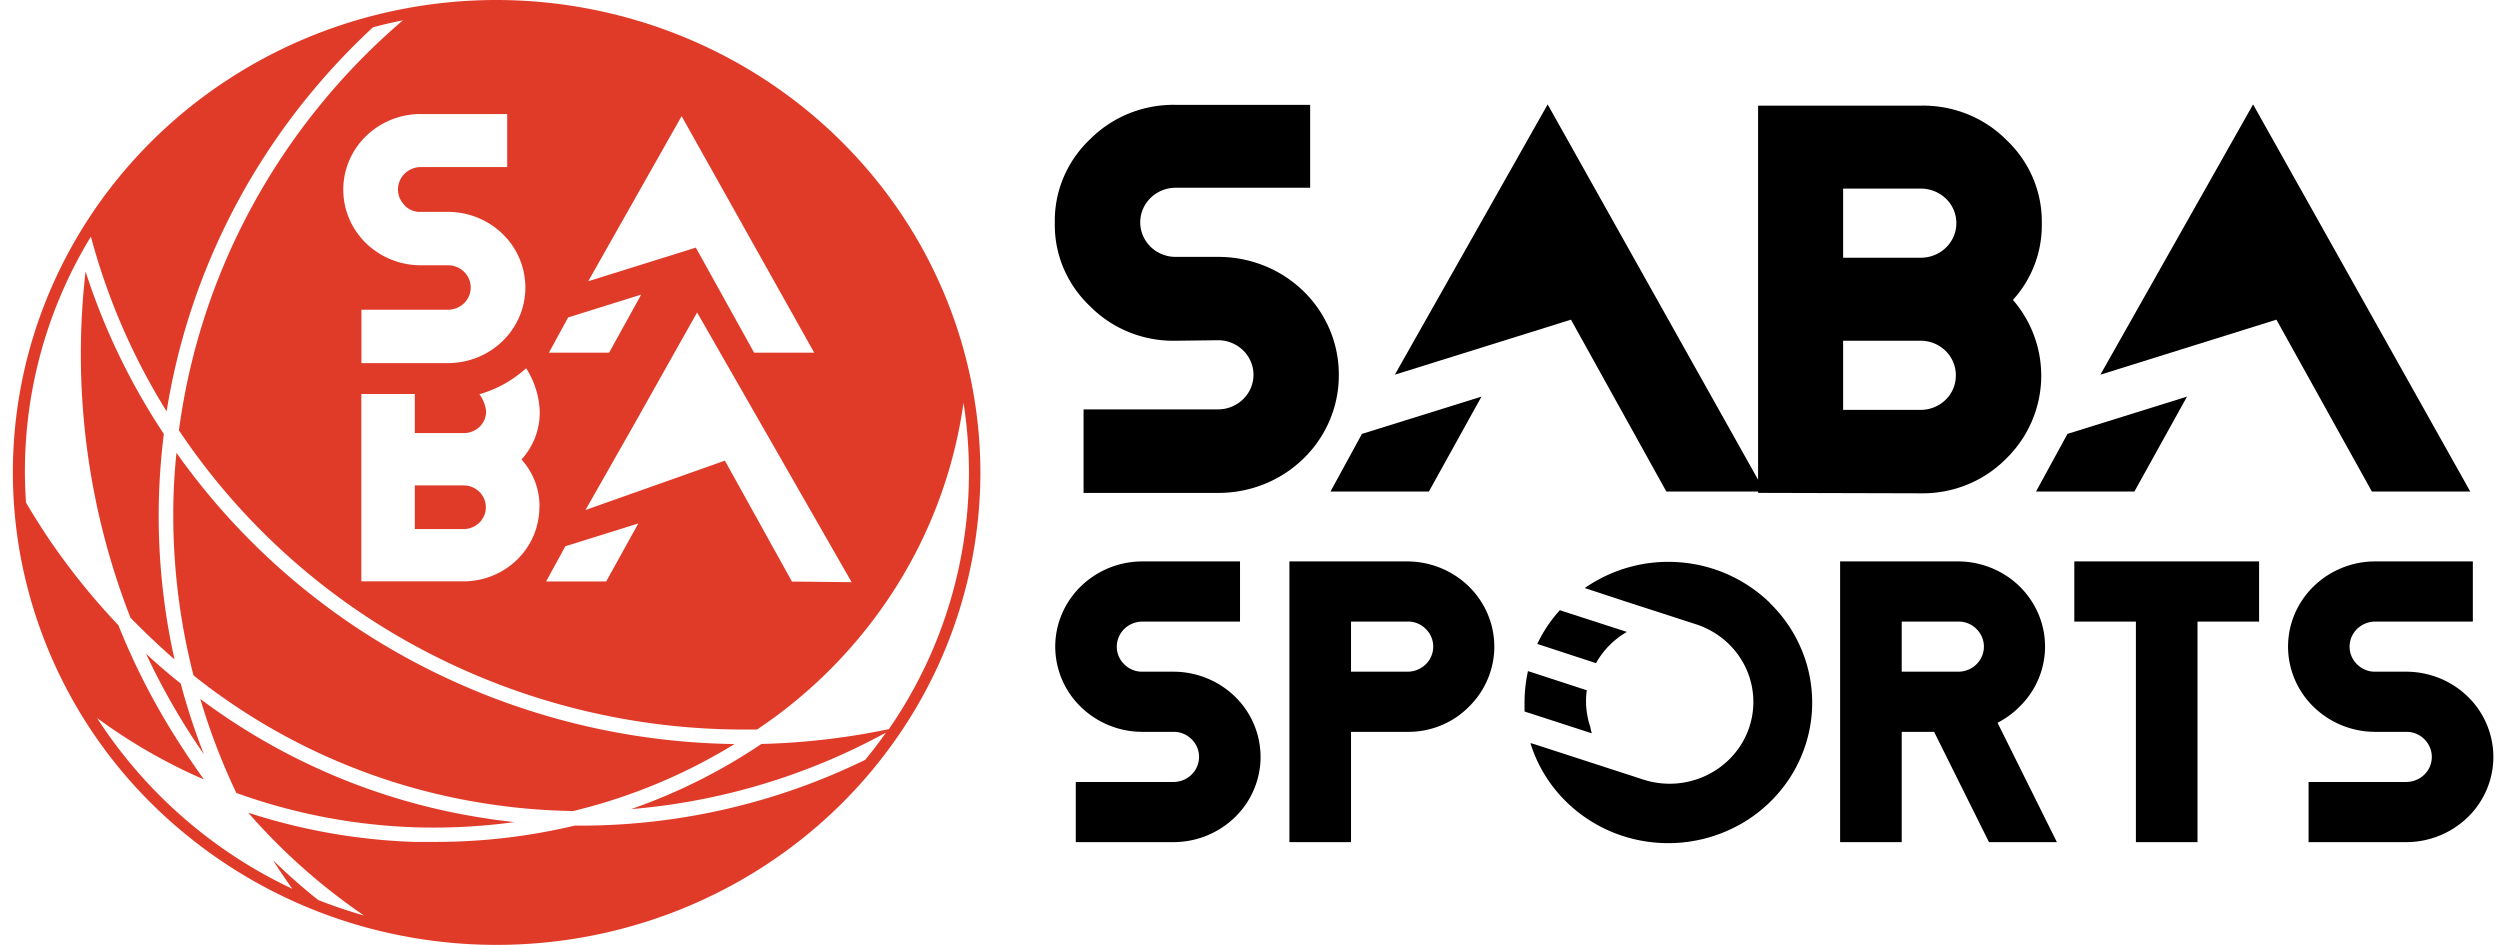 <svg width="127" height="48" fill="none" xmlns="http://www.w3.org/2000/svg">
    <g clip-path="url(#a)">
        <path d="M59.722 17.31a6.013 6.013 0 0 1-2.36-.433 5.898 5.898 0 0 1-1.985-1.317 5.749 5.749 0 0 1-1.35-1.94 5.633 5.633 0 0 1-.443-2.304 5.643 5.643 0 0 1 .445-2.304c.308-.73.767-1.39 1.348-1.94a5.914 5.914 0 0 1 1.987-1.313c.748-.3 1.55-.448 2.358-.433h6.834v4.212h-6.834a1.82 1.82 0 0 0-1.271.515c-.337.33-.527.776-.527 1.241 0 .466.19.913.527 1.242.337.33.795.514 1.271.514h2.173a6.24 6.24 0 0 1 2.352.458 6.12 6.12 0 0 1 1.99 1.305 5.957 5.957 0 0 1 1.323 1.954c.305.73.458 1.511.452 2.3 0 .785-.158 1.564-.466 2.29a5.962 5.962 0 0 1-1.33 1.94 6.125 6.125 0 0 1-1.99 1.294 6.24 6.24 0 0 1-2.347.449h-6.834v-4.244h6.834a1.82 1.82 0 0 0 1.271-.515c.338-.329.527-.775.527-1.241 0-.466-.19-.913-.527-1.242a1.82 1.82 0 0 0-1.271-.514l-2.157.026zM89.311 25.04V5.367h8.274a6.024 6.024 0 0 1 2.358.432c.748.3 1.424.747 1.987 1.314.581.55 1.04 1.21 1.348 1.94.309.73.46 1.514.445 2.304a5.622 5.622 0 0 1-1.467 3.878 5.88 5.88 0 0 1 1.434 4.104 5.906 5.906 0 0 1-1.787 3.97 5.888 5.888 0 0 1-1.986 1.317 6.013 6.013 0 0 1-2.36.434l-8.246-.022zm4.32-15.46v3.512h3.954a1.836 1.836 0 0 0 1.271-.514c.167-.163.3-.356.39-.57a1.72 1.72 0 0 0-.39-1.913 1.836 1.836 0 0 0-1.271-.514H93.63zm0 7.73v3.512h3.927a1.82 1.82 0 0 0 1.276-.51 1.704 1.704 0 0 0 .522-1.246 1.71 1.71 0 0 0-.134-.674 1.744 1.744 0 0 0-.39-.57 1.793 1.793 0 0 0-1.274-.512H93.63z" fill="#000"/>
        <path d="m70.858 19.034 7.763-13.73 11.027 19.667h-4.997l-4.846-8.732-8.947 2.795z" fill="#000"/>
        <path d="m67.589 24.97 1.597-2.928 6.073-1.894-2.672 4.822h-4.998zM106.7 19.034l7.757-13.73 11.033 19.667h-4.998l-4.85-8.732-8.942 2.795z" fill="#000"/>
        <path d="m103.43 24.97 1.597-2.928 6.073-1.894-2.673 4.822h-4.997zM58.04 37.178a4.487 4.487 0 0 1-3.135-1.268 4.278 4.278 0 0 1-1.299-3.06c0-1.149.468-2.25 1.299-3.062a4.487 4.487 0 0 1 3.134-1.268h4.954v3.056H58.04c-.258 0-.51.074-.726.213a1.28 1.28 0 0 0-.481.572 1.245 1.245 0 0 0 .284 1.39 1.273 1.273 0 0 0 .923.371h1.564c1.176 0 2.304.456 3.135 1.268a4.278 4.278 0 0 1 1.298 3.061c0 1.148-.467 2.25-1.298 3.061a4.487 4.487 0 0 1-3.135 1.268H54.65v-3.056h4.954c.259.001.512-.073.727-.213a1.28 1.28 0 0 0 .481-.572 1.247 1.247 0 0 0-.284-1.39 1.263 1.263 0 0 0-.924-.37H58.04zM68.632 37.178v5.602h-3.13V28.52h5.976c.877 0 1.734.254 2.463.73a4.353 4.353 0 0 1 1.633 1.943c.335.79.423 1.661.252 2.5a4.299 4.299 0 0 1-1.213 2.217c-.406.41-.894.733-1.433.951a4.36 4.36 0 0 1-1.702.317h-2.846zm0-5.602v2.546H71.5c.258.001.511-.073.726-.213a1.28 1.28 0 0 0 .482-.572 1.246 1.246 0 0 0-.284-1.39 1.245 1.245 0 0 0-.924-.371h-2.868zM96.607 37.178v5.602h-3.129V28.52h5.976a4.505 4.505 0 0 1 2.464.727 4.344 4.344 0 0 1 1.633 1.941c.336.791.424 1.662.252 2.501a4.288 4.288 0 0 1-1.215 2.216c-.325.326-.701.6-1.113.812l3.015 6.063h-3.45l-2.787-5.602h-1.646zm0-5.602v2.546h2.869c.258.001.51-.073.726-.213.215-.14.382-.34.481-.572.099-.233.125-.49.074-.737a1.26 1.26 0 0 0-.358-.653 1.267 1.267 0 0 0-.923-.371h-2.869zM111.633 31.576V42.78h-3.129V31.576h-3.129V28.52h9.387v3.056h-3.129zM120.666 37.178a4.485 4.485 0 0 1-3.134-1.268 4.276 4.276 0 0 1-1.299-3.06c0-1.149.467-2.25 1.299-3.062a4.485 4.485 0 0 1 3.134-1.268h4.954v3.056h-4.954c-.258 0-.511.074-.726.213-.215.14-.383.34-.481.572a1.25 1.25 0 0 0 .284 1.39 1.274 1.274 0 0 0 .923.371h1.564c1.176 0 2.304.456 3.135 1.268a4.279 4.279 0 0 1 1.298 3.061c0 1.148-.467 2.25-1.298 3.061a4.488 4.488 0 0 1-3.135 1.268h-4.954v-3.056h4.954c.259.001.511-.073.726-.213.215-.14.383-.339.482-.572a1.26 1.26 0 0 0-.284-1.39 1.27 1.27 0 0 0-.924-.37h-1.564zM82.646 32.101l-3.406-1.103a6.988 6.988 0 0 0-1.146 1.713l2.982.977a4.205 4.205 0 0 1 1.57-1.587zM80.788 36.929a6.454 6.454 0 0 1-.092-.303c-.028-.1-.038-.175-.055-.26a4.004 4.004 0 0 1-.032-1.3l-2.988-.975a7.469 7.469 0 0 0-.174 1.591v.462l3.417 1.108a3.002 3.002 0 0 1-.076-.323z" fill="#000"/>
        <path d="M89.91 30.625a7.378 7.378 0 0 0-4.56-2.059 7.43 7.43 0 0 0-4.843 1.306l1.96.647 3.69 1.194c.53.172 1.02.444 1.443.8.422.357.769.792 1.02 1.28a4.08 4.08 0 0 1 .236 3.172 4.131 4.131 0 0 1-.82 1.41c-.365.413-.81.751-1.31.996a4.336 4.336 0 0 1-3.248.23l-5.524-1.793-.18-.053h-.027a7.1 7.1 0 0 0 1.637 2.79 7.321 7.321 0 0 0 2.725 1.807 7.472 7.472 0 0 0 6.394-.533 7.238 7.238 0 0 0 2.372-2.23 7.036 7.036 0 0 0 1.129-3.022 6.983 6.983 0 0 0-.343-3.199 7.118 7.118 0 0 0-1.746-2.727l-.005-.016z" fill="#000"/>
        <path d="M24.653 40.816a31.26 31.26 0 0 0 4.47.383 28.364 28.364 0 0 0 8.192-3.401A35.702 35.702 0 0 1 21.3 33.763a34.775 34.775 0 0 1-12.335-10.76 30.202 30.202 0 0 0-.163 3.15c-.001 2.75.344 5.488 1.026 8.154a31.494 31.494 0 0 0 14.825 6.51zM7.416 33.205a34.96 34.96 0 0 0 2.472 4.419c.157.233.31.466.472.695a32.47 32.47 0 0 1-1.179-3.597c-.613-.483-1.2-.992-1.765-1.517z" fill="#E03B28"/>
        <path d="M26.136 41.762a29.094 29.094 0 0 1-1.603-.212 32.214 32.214 0 0 1-14.357-6.043 32.747 32.747 0 0 0 1.83 4.775 29.668 29.668 0 0 0 9.088 1.745 30.452 30.452 0 0 0 5.041-.265zM8.866 33.496a33.397 33.397 0 0 1-.543-11.453 33.439 33.439 0 0 1-3.976-8.25A36.814 36.814 0 0 0 6.628 31.38c.725.743 1.47 1.449 2.238 2.117zM23.55 24.659h-2.478v2.217h2.477a1.148 1.148 0 0 0 .803-.324 1.095 1.095 0 0 0-.004-1.57 1.133 1.133 0 0 0-.804-.323h.005z" fill="#E03B28"/>
        <path d="M25.229 0c-4.861 0-9.612 1.408-13.654 4.045-4.041 2.637-7.191 6.385-9.051 10.77a23.479 23.479 0 0 0-1.398 13.867A23.832 23.832 0 0 0 7.85 40.971a24.764 24.764 0 0 0 12.583 6.568c4.767.926 9.708.45 14.199-1.366 4.49-1.816 8.329-4.892 11.029-8.84A23.602 23.602 0 0 0 49.804 24c-.009-6.363-2.601-12.462-7.208-16.961C37.99 2.539 31.744.009 25.23 0zM27.4 25.756a3.69 3.69 0 0 1-.29 1.442 3.762 3.762 0 0 1-.832 1.224c-.357.351-.781.63-1.248.82-.468.191-.97.29-1.476.291h-5.198v-9.517h2.716V22h2.493a1.147 1.147 0 0 0 .803-.323 1.097 1.097 0 0 0 .327-.786 1.8 1.8 0 0 0-.342-.864 5.936 5.936 0 0 0 2.374-1.321c.422.654.66 1.407.69 2.18.02.903-.31 1.78-.924 2.456.6.667.925 1.527.913 2.414H27.4zm-6.85-15.321a1.086 1.086 0 0 0 .815.329h1.39c1.044 0 2.044.405 2.782 1.125a3.796 3.796 0 0 1 1.152 2.716c0 .504-.102 1.004-.3 1.47-.197.466-.487.889-.852 1.246-.365.356-.799.64-1.276.832a4.015 4.015 0 0 1-1.505.293h-4.395v-2.711h4.395c.307 0 .601-.12.818-.331.217-.212.339-.5.339-.8 0-.299-.122-.586-.339-.798a1.171 1.171 0 0 0-.818-.331h-1.39a3.981 3.981 0 0 1-2.778-1.127 3.796 3.796 0 0 1-1.15-2.714c0-1.018.413-1.994 1.15-2.714a3.981 3.981 0 0 1 2.777-1.127h4.4v2.695h-4.4c-.228.003-.45.07-.638.196a1.14 1.14 0 0 0-.422.507 1.11 1.11 0 0 0 .245 1.228v.016zm9.333 3.851L34.626 5.9l6.736 12.016h-3.053l-2.96-5.337-5.465 1.709zm2.689.68-1.63 2.95h-3.058l.978-1.789 3.71-1.161zM28.72 27.75l3.705-1.157-1.63 2.944h-3.052l.977-1.787zm1.022-1.841 2.412-4.244 3.259-5.793 7.85 13.703-3.032-.032-3.406-6.143-7.083 2.509zM4.928 36.472a27.72 27.72 0 0 0 5.433 3.125 39.43 39.43 0 0 1-1.087-1.592 35.149 35.149 0 0 1-3.26-6.244 34.706 34.706 0 0 1-3.487-4.318 39.124 39.124 0 0 1-1.206-1.91 22.866 22.866 0 0 1 3.297-13.512 32.819 32.819 0 0 0 3.847 8.876c1.19-7.455 4.874-14.315 10.478-19.507a20.42 20.42 0 0 1 1.521-.356C14.205 6.394 10.161 13.8 9.09 21.862a33.994 33.994 0 0 0 12.386 11.153 34.94 34.94 0 0 0 16.329 4.046h.652a24.32 24.32 0 0 0 7.044-7.215 23.705 23.705 0 0 0 3.445-9.384 22.9 22.9 0 0 1-3.792 16.578c-2.13.447-4.297.699-6.474.753a28.683 28.683 0 0 1-6.622 3.31 32.609 32.609 0 0 0 12.95-3.888c-.337.477-.684.934-1.054 1.384a33.006 33.006 0 0 1-14.4 3.343h-.364c-2.312.55-4.683.828-7.062.827H21.04a30.486 30.486 0 0 1-8.43-1.485 30.972 30.972 0 0 0 5.883 5.225c-.79-.225-1.568-.489-2.33-.79a30.184 30.184 0 0 1-2.293-2.021c.31.493.64.976.978 1.453a23.973 23.973 0 0 1-9.92-8.679z" fill="#E03B28"/>
    </g>
    <defs>
        <clipPath id="a">
            <path fill="#fff" transform="translate(.653)" d="M0 0h126.01v48H0z"/>
        </clipPath>
    </defs>
</svg>
